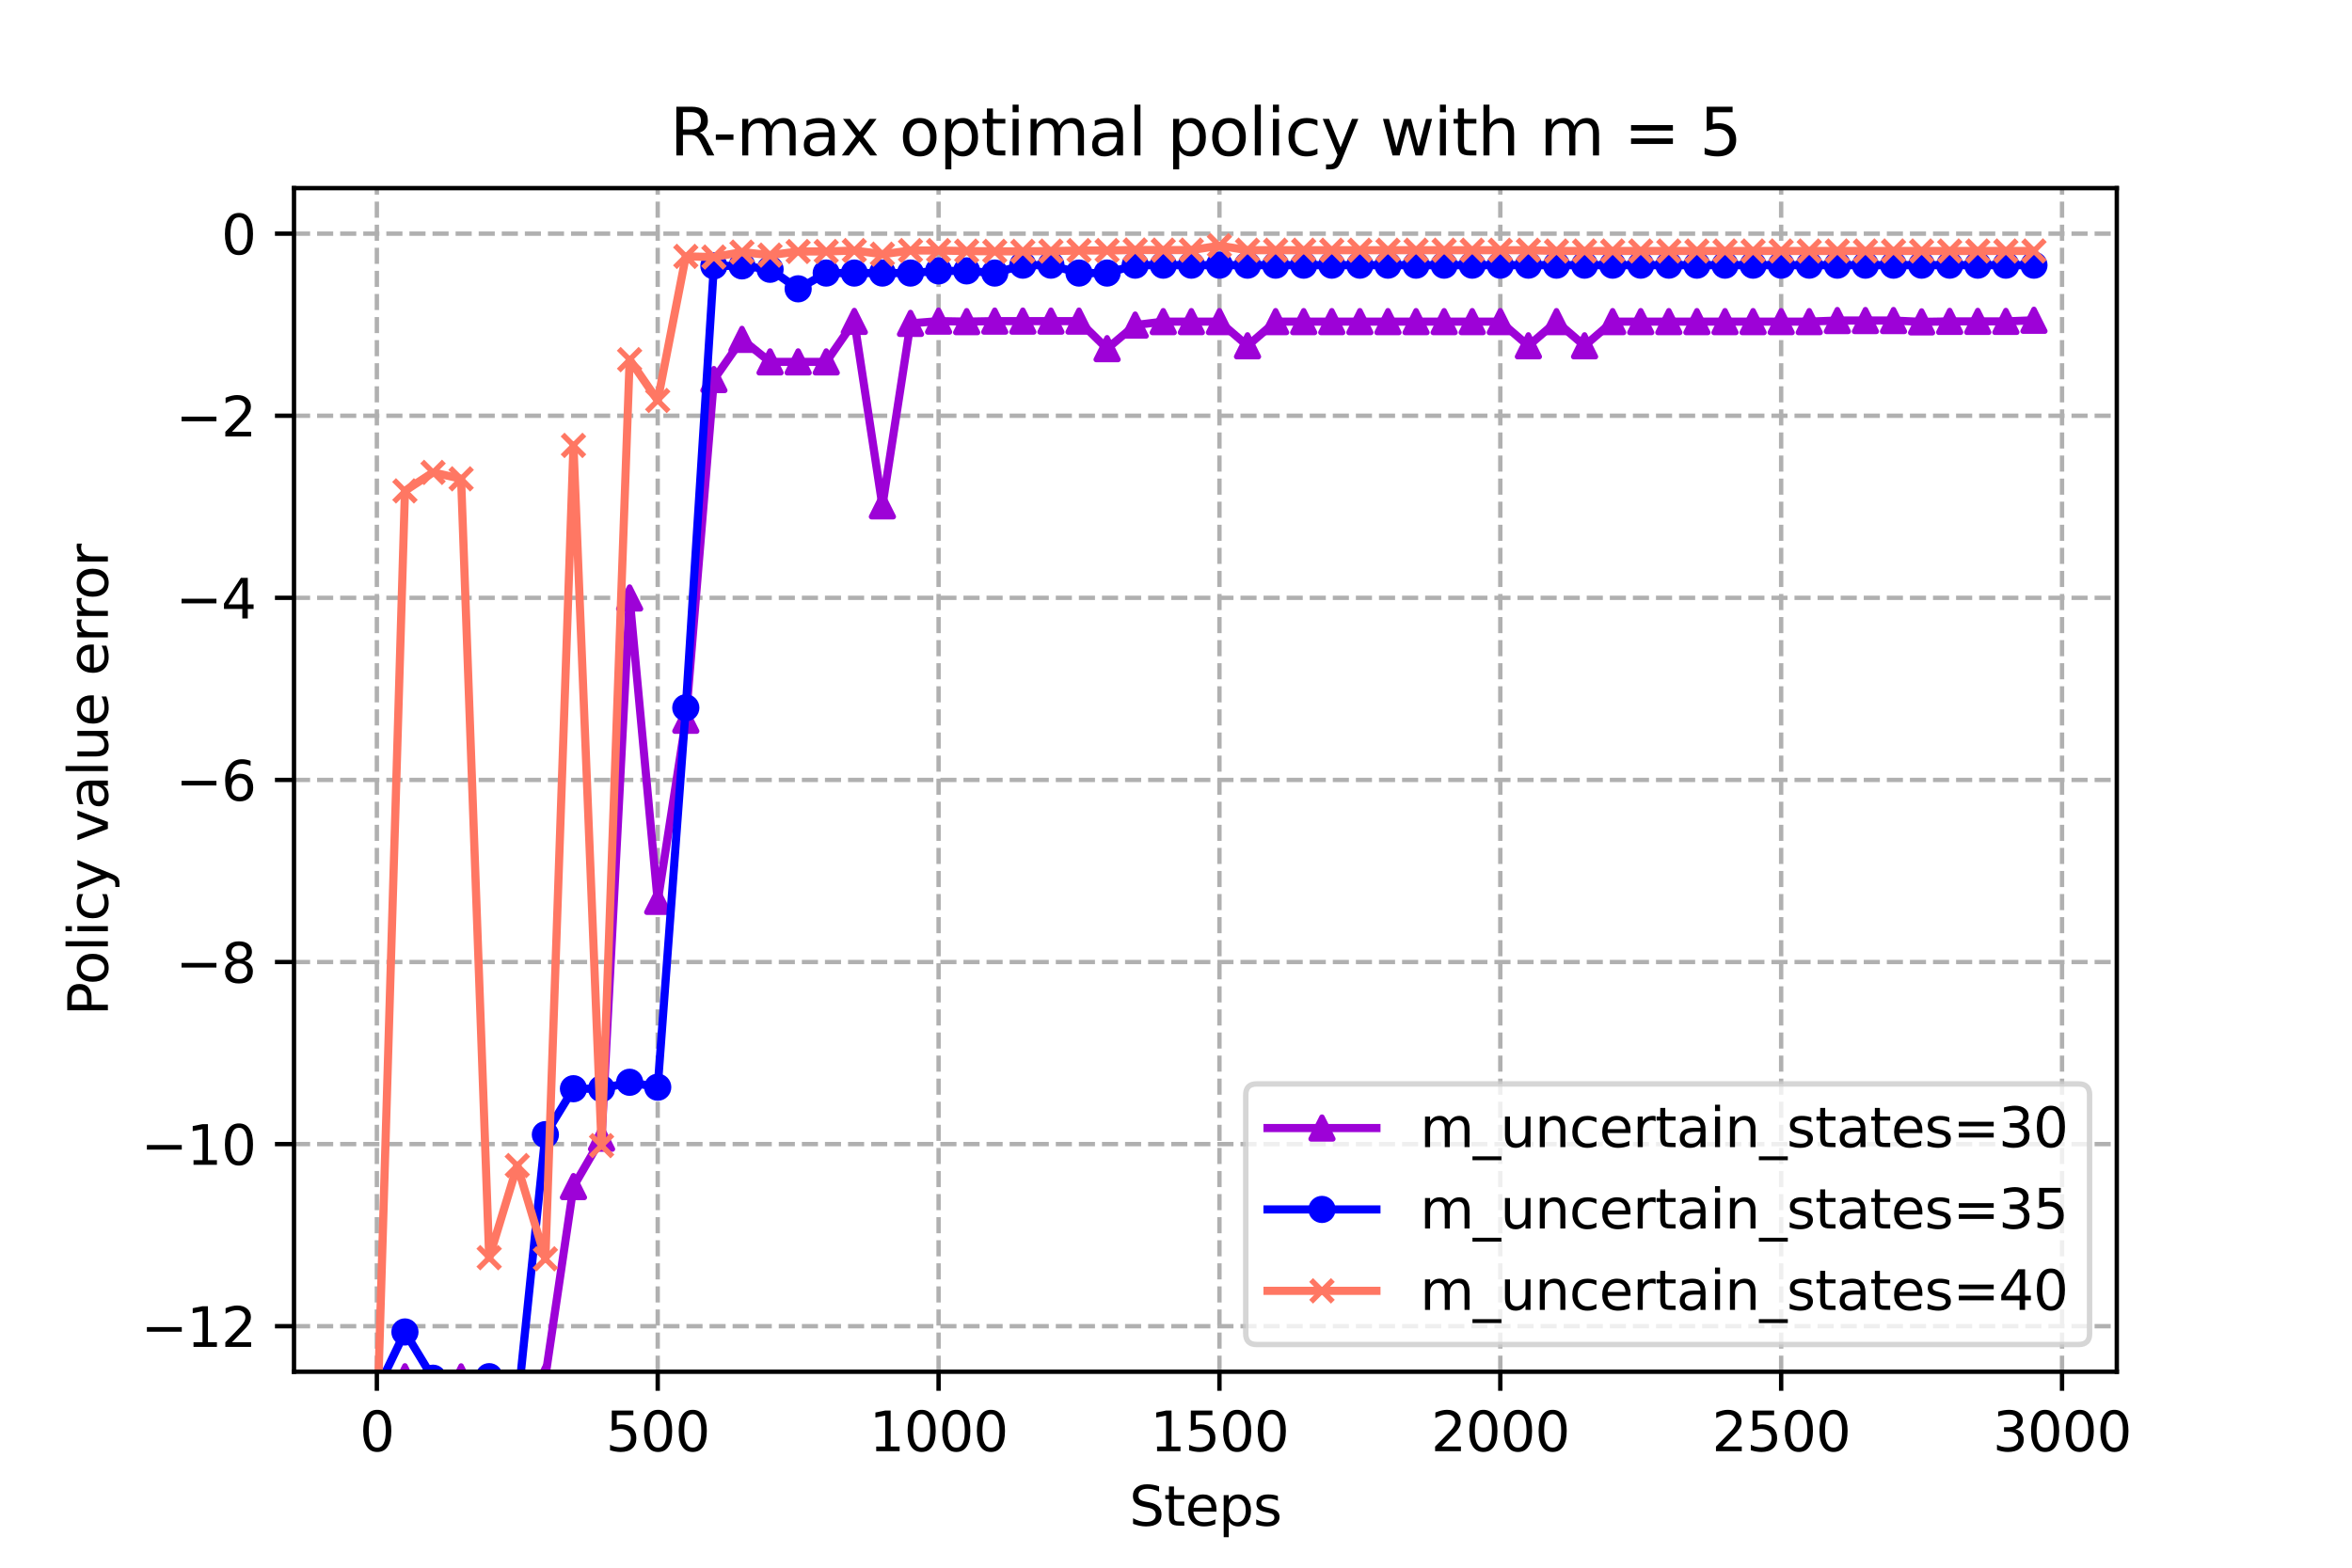 <?xml version="1.0" encoding="utf-8" standalone="no"?>
<!DOCTYPE svg PUBLIC "-//W3C//DTD SVG 1.1//EN"
  "http://www.w3.org/Graphics/SVG/1.1/DTD/svg11.dtd">
<svg xmlns:xlink="http://www.w3.org/1999/xlink" width="432pt" height="288pt" viewBox="0 0 432 288" xmlns="http://www.w3.org/2000/svg" version="1.1">
 <defs>
  <style type="text/css">*{stroke-linejoin: round; stroke-linecap: butt}</style>
 </defs>
 <g id="figure_1">
  <g id="patch_1">
   <path d="M 0 288 
L 432 288 
L 432 0 
L 0 0 
z
" style="fill: #ffffff"/>
  </g>
  <g id="axes_1">
   <g id="patch_2">
    <path d="M 54 252 
L 388.8 252 
L 388.8 34.56 
L 54 34.56 
z
" style="fill: #ffffff"/>
   </g>
   <g id="PolyCollection_1">
    <defs>
     <path id="mf6f1016048" d="M 69.218 -25.361 
L 69.218 -25.361 
L 74.377 -35.077 
L 79.536 -22.063 
L 84.694 -35.06 
L 89.853 -34.672 
L 95.012 -32.7 
L 100.17 -35.07 
L 105.329 -70.015 
L 110.488 -78.901 
L 115.647 -178.149 
L 120.805 -122.416 
L 125.964 -155.68 
L 131.123 -218.274 
L 136.281 -225.654 
L 141.44 -221.518 
L 146.599 -221.518 
L 151.757 -221.518 
L 156.916 -228.956 
L 162.075 -195.074 
L 167.234 -228.593 
L 172.392 -229.01 
L 177.551 -228.916 
L 182.71 -229.01 
L 187.868 -229.01 
L 193.027 -229.01 
L 198.186 -229.01 
L 203.345 -223.949 
L 208.503 -228.28 
L 213.662 -228.916 
L 218.821 -228.916 
L 223.979 -228.916 
L 229.138 -224.475 
L 234.297 -228.916 
L 239.455 -228.916 
L 244.614 -228.916 
L 249.773 -228.916 
L 254.932 -228.916 
L 260.09 -228.916 
L 265.249 -228.916 
L 270.408 -228.916 
L 275.566 -228.916 
L 280.725 -224.475 
L 285.884 -228.916 
L 291.043 -224.475 
L 296.201 -228.916 
L 301.36 -228.916 
L 306.519 -228.916 
L 311.677 -228.916 
L 316.836 -228.916 
L 321.995 -228.916 
L 327.153 -228.916 
L 332.312 -228.916 
L 337.471 -229.116 
L 342.63 -229.116 
L 347.788 -229.116 
L 352.947 -228.873 
L 358.106 -228.956 
L 363.264 -228.956 
L 368.423 -228.956 
L 373.582 -229.165 
L 373.582 -229.165 
L 373.582 -229.165 
L 368.423 -228.956 
L 363.264 -228.956 
L 358.106 -228.956 
L 352.947 -228.873 
L 347.788 -229.116 
L 342.63 -229.116 
L 337.471 -229.116 
L 332.312 -228.916 
L 327.153 -228.916 
L 321.995 -228.916 
L 316.836 -228.916 
L 311.677 -228.916 
L 306.519 -228.916 
L 301.36 -228.916 
L 296.201 -228.916 
L 291.043 -224.475 
L 285.884 -228.916 
L 280.725 -224.475 
L 275.566 -228.916 
L 270.408 -228.916 
L 265.249 -228.916 
L 260.09 -228.916 
L 254.932 -228.916 
L 249.773 -228.916 
L 244.614 -228.916 
L 239.455 -228.916 
L 234.297 -228.916 
L 229.138 -224.475 
L 223.979 -228.916 
L 218.821 -228.916 
L 213.662 -228.916 
L 208.503 -228.28 
L 203.345 -223.949 
L 198.186 -229.01 
L 193.027 -229.01 
L 187.868 -229.01 
L 182.71 -229.01 
L 177.551 -228.916 
L 172.392 -229.01 
L 167.234 -228.593 
L 162.075 -195.074 
L 156.916 -228.956 
L 151.757 -221.518 
L 146.599 -221.518 
L 141.44 -221.518 
L 136.281 -225.654 
L 131.123 -218.274 
L 125.964 -155.68 
L 120.805 -122.416 
L 115.647 -178.149 
L 110.488 -78.901 
L 105.329 -70.015 
L 100.17 -35.07 
L 95.012 -32.7 
L 89.853 -34.672 
L 84.694 -35.06 
L 79.536 -22.063 
L 74.377 -35.077 
L 69.218 -25.361 
z
" style="stroke: #9d02d7; stroke-opacity: 0.2"/>
    </defs>
    <g clip-path="url(#pedb111404a)">
     <use xlink:href="#mf6f1016048" x="0" y="288" style="fill: #9d02d7; fill-opacity: 0.2; stroke: #9d02d7; stroke-opacity: 0.2"/>
    </g>
   </g>
   <g id="PolyCollection_2">
    <defs>
     <path id="mc1458cdf94" d="M 69.218 -32.558 
L 69.218 -32.558 
L 74.377 -43.306 
L 79.536 -34.807 
L 84.694 -27.664 
L 89.853 -35.091 
L 95.012 -29.466 
L 100.17 -79.557 
L 105.329 -87.991 
L 110.488 -87.991 
L 115.647 -89.174 
L 120.805 -88.27 
L 125.964 -157.973 
L 131.123 -239.157 
L 136.281 -239.157 
L 141.44 -238.531 
L 146.599 -234.941 
L 151.757 -237.837 
L 156.916 -237.837 
L 162.075 -237.837 
L 167.234 -237.837 
L 172.392 -238.235 
L 177.551 -238.235 
L 182.71 -237.837 
L 187.868 -239.288 
L 193.027 -239.288 
L 198.186 -237.837 
L 203.345 -237.837 
L 208.503 -239.288 
L 213.662 -239.288 
L 218.821 -239.288 
L 223.979 -239.288 
L 229.138 -239.288 
L 234.297 -239.288 
L 239.455 -239.288 
L 244.614 -239.288 
L 249.773 -239.288 
L 254.932 -239.288 
L 260.09 -239.288 
L 265.249 -239.288 
L 270.408 -239.288 
L 275.566 -239.288 
L 280.725 -239.288 
L 285.884 -239.288 
L 291.043 -239.288 
L 296.201 -239.288 
L 301.36 -239.288 
L 306.519 -239.288 
L 311.677 -239.288 
L 316.836 -239.288 
L 321.995 -239.288 
L 327.153 -239.288 
L 332.312 -239.288 
L 337.471 -239.288 
L 342.63 -239.288 
L 347.788 -239.288 
L 352.947 -239.288 
L 358.106 -239.288 
L 363.264 -239.288 
L 368.423 -239.288 
L 373.582 -239.288 
L 373.582 -239.288 
L 373.582 -239.288 
L 368.423 -239.288 
L 363.264 -239.288 
L 358.106 -239.288 
L 352.947 -239.288 
L 347.788 -239.288 
L 342.63 -239.288 
L 337.471 -239.288 
L 332.312 -239.288 
L 327.153 -239.288 
L 321.995 -239.288 
L 316.836 -239.288 
L 311.677 -239.288 
L 306.519 -239.288 
L 301.36 -239.288 
L 296.201 -239.288 
L 291.043 -239.288 
L 285.884 -239.288 
L 280.725 -239.288 
L 275.566 -239.288 
L 270.408 -239.288 
L 265.249 -239.288 
L 260.09 -239.288 
L 254.932 -239.288 
L 249.773 -239.288 
L 244.614 -239.288 
L 239.455 -239.288 
L 234.297 -239.288 
L 229.138 -239.288 
L 223.979 -239.288 
L 218.821 -239.288 
L 213.662 -239.288 
L 208.503 -239.288 
L 203.345 -237.837 
L 198.186 -237.837 
L 193.027 -239.288 
L 187.868 -239.288 
L 182.71 -237.837 
L 177.551 -238.235 
L 172.392 -238.235 
L 167.234 -237.837 
L 162.075 -237.837 
L 156.916 -237.837 
L 151.757 -237.837 
L 146.599 -234.941 
L 141.44 -238.531 
L 136.281 -239.157 
L 131.123 -239.157 
L 125.964 -157.973 
L 120.805 -88.27 
L 115.647 -89.174 
L 110.488 -87.991 
L 105.329 -87.991 
L 100.17 -79.557 
L 95.012 -29.466 
L 89.853 -35.091 
L 84.694 -27.664 
L 79.536 -34.807 
L 74.377 -43.306 
L 69.218 -32.558 
z
" style="stroke: #0000ff; stroke-opacity: 0.2"/>
    </defs>
    <g clip-path="url(#pedb111404a)">
     <use xlink:href="#mc1458cdf94" x="0" y="288" style="fill: #0000ff; fill-opacity: 0.2; stroke: #0000ff; stroke-opacity: 0.2"/>
    </g>
   </g>
   <g id="PolyCollection_3">
    <defs>
     <path id="m2ae39f3253" d="M 69.218 -24.733 
L 69.218 -24.733 
L 74.377 -197.82 
L 79.536 -201.214 
L 84.694 -200.033 
L 89.853 -56.95 
L 95.012 -73.878 
L 100.17 -56.742 
L 105.329 -206.172 
L 110.488 -77.542 
L 115.647 -221.929 
L 120.805 -214.433 
L 125.964 -240.898 
L 131.123 -240.778 
L 136.281 -241.687 
L 141.44 -241.132 
L 146.599 -241.799 
L 151.757 -241.802 
L 156.916 -241.973 
L 162.075 -241.306 
L 167.234 -241.973 
L 172.392 -241.976 
L 177.551 -241.875 
L 182.71 -241.831 
L 187.868 -241.831 
L 193.027 -241.875 
L 198.186 -241.973 
L 203.345 -241.976 
L 208.503 -242.078 
L 213.662 -242.056 
L 218.821 -242.057 
L 223.979 -242.867 
L 229.138 -242.035 
L 234.297 -242.035 
L 239.455 -242.035 
L 244.614 -242.035 
L 249.773 -242.035 
L 254.932 -242.035 
L 260.09 -242.035 
L 265.249 -242.035 
L 270.408 -242.035 
L 275.566 -242.035 
L 280.725 -242.035 
L 285.884 -241.897 
L 291.043 -241.897 
L 296.201 -241.897 
L 301.36 -241.897 
L 306.519 -241.897 
L 311.677 -241.897 
L 316.836 -241.897 
L 321.995 -241.897 
L 327.153 -241.897 
L 332.312 -241.897 
L 337.471 -241.897 
L 342.63 -241.897 
L 347.788 -241.897 
L 352.947 -241.897 
L 358.106 -241.897 
L 363.264 -241.897 
L 368.423 -241.897 
L 373.582 -241.897 
L 373.582 -241.897 
L 373.582 -241.897 
L 368.423 -241.897 
L 363.264 -241.897 
L 358.106 -241.897 
L 352.947 -241.897 
L 347.788 -241.897 
L 342.63 -241.897 
L 337.471 -241.897 
L 332.312 -241.897 
L 327.153 -241.897 
L 321.995 -241.897 
L 316.836 -241.897 
L 311.677 -241.897 
L 306.519 -241.897 
L 301.36 -241.897 
L 296.201 -241.897 
L 291.043 -241.897 
L 285.884 -241.897 
L 280.725 -242.035 
L 275.566 -242.035 
L 270.408 -242.035 
L 265.249 -242.035 
L 260.09 -242.035 
L 254.932 -242.035 
L 249.773 -242.035 
L 244.614 -242.035 
L 239.455 -242.035 
L 234.297 -242.035 
L 229.138 -242.035 
L 223.979 -242.867 
L 218.821 -242.057 
L 213.662 -242.056 
L 208.503 -242.078 
L 203.345 -241.976 
L 198.186 -241.973 
L 193.027 -241.875 
L 187.868 -241.831 
L 182.71 -241.831 
L 177.551 -241.875 
L 172.392 -241.976 
L 167.234 -241.973 
L 162.075 -241.306 
L 156.916 -241.973 
L 151.757 -241.802 
L 146.599 -241.799 
L 141.44 -241.132 
L 136.281 -241.687 
L 131.123 -240.778 
L 125.964 -240.898 
L 120.805 -214.433 
L 115.647 -221.929 
L 110.488 -77.542 
L 105.329 -206.172 
L 100.17 -56.742 
L 95.012 -73.878 
L 89.853 -56.95 
L 84.694 -200.033 
L 79.536 -201.214 
L 74.377 -197.82 
L 69.218 -24.733 
z
" style="stroke: #ff7763; stroke-opacity: 0.2"/>
    </defs>
    <g clip-path="url(#pedb111404a)">
     <use xlink:href="#m2ae39f3253" x="0" y="288" style="fill: #ff7763; fill-opacity: 0.2; stroke: #ff7763; stroke-opacity: 0.2"/>
    </g>
   </g>
   <g id="matplotlib.axis_1">
    <g id="xtick_1">
     <g id="line2d_1">
      <path d="M 69.218 252 
L 69.218 34.56 
" clip-path="url(#pedb111404a)" style="fill: none; stroke-dasharray: 2.96,1.28; stroke-dashoffset: 0; stroke: #b0b0b0; stroke-width: 0.8"/>
     </g>
     <g id="line2d_2">
      <defs>
       <path id="md9d9f370c9" d="M 0 0 
L 0 3.5 
" style="stroke: #000000; stroke-width: 0.8"/>
      </defs>
      <g>
       <use xlink:href="#md9d9f370c9" x="69.218" y="252" style="stroke: #000000; stroke-width: 0.8"/>
      </g>
     </g>
     <g id="text_1">
      <!-- 0 -->
      <g transform="translate(66.037 266.598)scale(0.1 -0.1)">
       <defs>
        <path id="DejaVuSans-30" d="M 2034 4250 
Q 1547 4250 1301 3770 
Q 1056 3291 1056 2328 
Q 1056 1369 1301 889 
Q 1547 409 2034 409 
Q 2525 409 2770 889 
Q 3016 1369 3016 2328 
Q 3016 3291 2770 3770 
Q 2525 4250 2034 4250 
z
M 2034 4750 
Q 2819 4750 3233 4129 
Q 3647 3509 3647 2328 
Q 3647 1150 3233 529 
Q 2819 -91 2034 -91 
Q 1250 -91 836 529 
Q 422 1150 422 2328 
Q 422 3509 836 4129 
Q 1250 4750 2034 4750 
z
" transform="scale(0.016)"/>
       </defs>
       <use xlink:href="#DejaVuSans-30"/>
      </g>
     </g>
    </g>
    <g id="xtick_2">
     <g id="line2d_3">
      <path d="M 120.805 252 
L 120.805 34.56 
" clip-path="url(#pedb111404a)" style="fill: none; stroke-dasharray: 2.96,1.28; stroke-dashoffset: 0; stroke: #b0b0b0; stroke-width: 0.8"/>
     </g>
     <g id="line2d_4">
      <g>
       <use xlink:href="#md9d9f370c9" x="120.805" y="252" style="stroke: #000000; stroke-width: 0.8"/>
      </g>
     </g>
     <g id="text_2">
      <!-- 500 -->
      <g transform="translate(111.261 266.598)scale(0.1 -0.1)">
       <defs>
        <path id="DejaVuSans-35" d="M 691 4666 
L 3169 4666 
L 3169 4134 
L 1269 4134 
L 1269 2991 
Q 1406 3038 1543 3061 
Q 1681 3084 1819 3084 
Q 2600 3084 3056 2656 
Q 3513 2228 3513 1497 
Q 3513 744 3044 326 
Q 2575 -91 1722 -91 
Q 1428 -91 1123 -41 
Q 819 9 494 109 
L 494 744 
Q 775 591 1075 516 
Q 1375 441 1709 441 
Q 2250 441 2565 725 
Q 2881 1009 2881 1497 
Q 2881 1984 2565 2268 
Q 2250 2553 1709 2553 
Q 1456 2553 1204 2497 
Q 953 2441 691 2322 
L 691 4666 
z
" transform="scale(0.016)"/>
       </defs>
       <use xlink:href="#DejaVuSans-35"/>
       <use xlink:href="#DejaVuSans-30" x="63.623"/>
       <use xlink:href="#DejaVuSans-30" x="127.246"/>
      </g>
     </g>
    </g>
    <g id="xtick_3">
     <g id="line2d_5">
      <path d="M 172.392 252 
L 172.392 34.56 
" clip-path="url(#pedb111404a)" style="fill: none; stroke-dasharray: 2.96,1.28; stroke-dashoffset: 0; stroke: #b0b0b0; stroke-width: 0.8"/>
     </g>
     <g id="line2d_6">
      <g>
       <use xlink:href="#md9d9f370c9" x="172.392" y="252" style="stroke: #000000; stroke-width: 0.8"/>
      </g>
     </g>
     <g id="text_3">
      <!-- 1000 -->
      <g transform="translate(159.667 266.598)scale(0.1 -0.1)">
       <defs>
        <path id="DejaVuSans-31" d="M 794 531 
L 1825 531 
L 1825 4091 
L 703 3866 
L 703 4441 
L 1819 4666 
L 2450 4666 
L 2450 531 
L 3481 531 
L 3481 0 
L 794 0 
L 794 531 
z
" transform="scale(0.016)"/>
       </defs>
       <use xlink:href="#DejaVuSans-31"/>
       <use xlink:href="#DejaVuSans-30" x="63.623"/>
       <use xlink:href="#DejaVuSans-30" x="127.246"/>
       <use xlink:href="#DejaVuSans-30" x="190.869"/>
      </g>
     </g>
    </g>
    <g id="xtick_4">
     <g id="line2d_7">
      <path d="M 223.979 252 
L 223.979 34.56 
" clip-path="url(#pedb111404a)" style="fill: none; stroke-dasharray: 2.96,1.28; stroke-dashoffset: 0; stroke: #b0b0b0; stroke-width: 0.8"/>
     </g>
     <g id="line2d_8">
      <g>
       <use xlink:href="#md9d9f370c9" x="223.979" y="252" style="stroke: #000000; stroke-width: 0.8"/>
      </g>
     </g>
     <g id="text_4">
      <!-- 1500 -->
      <g transform="translate(211.254 266.598)scale(0.1 -0.1)">
       <use xlink:href="#DejaVuSans-31"/>
       <use xlink:href="#DejaVuSans-35" x="63.623"/>
       <use xlink:href="#DejaVuSans-30" x="127.246"/>
       <use xlink:href="#DejaVuSans-30" x="190.869"/>
      </g>
     </g>
    </g>
    <g id="xtick_5">
     <g id="line2d_9">
      <path d="M 275.566 252 
L 275.566 34.56 
" clip-path="url(#pedb111404a)" style="fill: none; stroke-dasharray: 2.96,1.28; stroke-dashoffset: 0; stroke: #b0b0b0; stroke-width: 0.8"/>
     </g>
     <g id="line2d_10">
      <g>
       <use xlink:href="#md9d9f370c9" x="275.566" y="252" style="stroke: #000000; stroke-width: 0.8"/>
      </g>
     </g>
     <g id="text_5">
      <!-- 2000 -->
      <g transform="translate(262.841 266.598)scale(0.1 -0.1)">
       <defs>
        <path id="DejaVuSans-32" d="M 1228 531 
L 3431 531 
L 3431 0 
L 469 0 
L 469 531 
Q 828 903 1448 1529 
Q 2069 2156 2228 2338 
Q 2531 2678 2651 2914 
Q 2772 3150 2772 3378 
Q 2772 3750 2511 3984 
Q 2250 4219 1831 4219 
Q 1534 4219 1204 4116 
Q 875 4013 500 3803 
L 500 4441 
Q 881 4594 1212 4672 
Q 1544 4750 1819 4750 
Q 2544 4750 2975 4387 
Q 3406 4025 3406 3419 
Q 3406 3131 3298 2873 
Q 3191 2616 2906 2266 
Q 2828 2175 2409 1742 
Q 1991 1309 1228 531 
z
" transform="scale(0.016)"/>
       </defs>
       <use xlink:href="#DejaVuSans-32"/>
       <use xlink:href="#DejaVuSans-30" x="63.623"/>
       <use xlink:href="#DejaVuSans-30" x="127.246"/>
       <use xlink:href="#DejaVuSans-30" x="190.869"/>
      </g>
     </g>
    </g>
    <g id="xtick_6">
     <g id="line2d_11">
      <path d="M 327.153 252 
L 327.153 34.56 
" clip-path="url(#pedb111404a)" style="fill: none; stroke-dasharray: 2.96,1.28; stroke-dashoffset: 0; stroke: #b0b0b0; stroke-width: 0.8"/>
     </g>
     <g id="line2d_12">
      <g>
       <use xlink:href="#md9d9f370c9" x="327.153" y="252" style="stroke: #000000; stroke-width: 0.8"/>
      </g>
     </g>
     <g id="text_6">
      <!-- 2500 -->
      <g transform="translate(314.428 266.598)scale(0.1 -0.1)">
       <use xlink:href="#DejaVuSans-32"/>
       <use xlink:href="#DejaVuSans-35" x="63.623"/>
       <use xlink:href="#DejaVuSans-30" x="127.246"/>
       <use xlink:href="#DejaVuSans-30" x="190.869"/>
      </g>
     </g>
    </g>
    <g id="xtick_7">
     <g id="line2d_13">
      <path d="M 378.741 252 
L 378.741 34.56 
" clip-path="url(#pedb111404a)" style="fill: none; stroke-dasharray: 2.96,1.28; stroke-dashoffset: 0; stroke: #b0b0b0; stroke-width: 0.8"/>
     </g>
     <g id="line2d_14">
      <g>
       <use xlink:href="#md9d9f370c9" x="378.741" y="252" style="stroke: #000000; stroke-width: 0.8"/>
      </g>
     </g>
     <g id="text_7">
      <!-- 3000 -->
      <g transform="translate(366.016 266.598)scale(0.1 -0.1)">
       <defs>
        <path id="DejaVuSans-33" d="M 2597 2516 
Q 3050 2419 3304 2112 
Q 3559 1806 3559 1356 
Q 3559 666 3084 287 
Q 2609 -91 1734 -91 
Q 1441 -91 1130 -33 
Q 819 25 488 141 
L 488 750 
Q 750 597 1062 519 
Q 1375 441 1716 441 
Q 2309 441 2620 675 
Q 2931 909 2931 1356 
Q 2931 1769 2642 2001 
Q 2353 2234 1838 2234 
L 1294 2234 
L 1294 2753 
L 1863 2753 
Q 2328 2753 2575 2939 
Q 2822 3125 2822 3475 
Q 2822 3834 2567 4026 
Q 2313 4219 1838 4219 
Q 1578 4219 1281 4162 
Q 984 4106 628 3988 
L 628 4550 
Q 988 4650 1302 4700 
Q 1616 4750 1894 4750 
Q 2613 4750 3031 4423 
Q 3450 4097 3450 3541 
Q 3450 3153 3228 2886 
Q 3006 2619 2597 2516 
z
" transform="scale(0.016)"/>
       </defs>
       <use xlink:href="#DejaVuSans-33"/>
       <use xlink:href="#DejaVuSans-30" x="63.623"/>
       <use xlink:href="#DejaVuSans-30" x="127.246"/>
       <use xlink:href="#DejaVuSans-30" x="190.869"/>
      </g>
     </g>
    </g>
    <g id="text_8">
     <!-- Steps -->
     <g transform="translate(207.41 280.277)scale(0.1 -0.1)">
      <defs>
       <path id="DejaVuSans-53" d="M 3425 4513 
L 3425 3897 
Q 3066 4069 2747 4153 
Q 2428 4238 2131 4238 
Q 1616 4238 1336 4038 
Q 1056 3838 1056 3469 
Q 1056 3159 1242 3001 
Q 1428 2844 1947 2747 
L 2328 2669 
Q 3034 2534 3370 2195 
Q 3706 1856 3706 1288 
Q 3706 609 3251 259 
Q 2797 -91 1919 -91 
Q 1588 -91 1214 -16 
Q 841 59 441 206 
L 441 856 
Q 825 641 1194 531 
Q 1563 422 1919 422 
Q 2459 422 2753 634 
Q 3047 847 3047 1241 
Q 3047 1584 2836 1778 
Q 2625 1972 2144 2069 
L 1759 2144 
Q 1053 2284 737 2584 
Q 422 2884 422 3419 
Q 422 4038 858 4394 
Q 1294 4750 2059 4750 
Q 2388 4750 2728 4690 
Q 3069 4631 3425 4513 
z
" transform="scale(0.016)"/>
       <path id="DejaVuSans-74" d="M 1172 4494 
L 1172 3500 
L 2356 3500 
L 2356 3053 
L 1172 3053 
L 1172 1153 
Q 1172 725 1289 603 
Q 1406 481 1766 481 
L 2356 481 
L 2356 0 
L 1766 0 
Q 1100 0 847 248 
Q 594 497 594 1153 
L 594 3053 
L 172 3053 
L 172 3500 
L 594 3500 
L 594 4494 
L 1172 4494 
z
" transform="scale(0.016)"/>
       <path id="DejaVuSans-65" d="M 3597 1894 
L 3597 1613 
L 953 1613 
Q 991 1019 1311 708 
Q 1631 397 2203 397 
Q 2534 397 2845 478 
Q 3156 559 3463 722 
L 3463 178 
Q 3153 47 2828 -22 
Q 2503 -91 2169 -91 
Q 1331 -91 842 396 
Q 353 884 353 1716 
Q 353 2575 817 3079 
Q 1281 3584 2069 3584 
Q 2775 3584 3186 3129 
Q 3597 2675 3597 1894 
z
M 3022 2063 
Q 3016 2534 2758 2815 
Q 2500 3097 2075 3097 
Q 1594 3097 1305 2825 
Q 1016 2553 972 2059 
L 3022 2063 
z
" transform="scale(0.016)"/>
       <path id="DejaVuSans-70" d="M 1159 525 
L 1159 -1331 
L 581 -1331 
L 581 3500 
L 1159 3500 
L 1159 2969 
Q 1341 3281 1617 3432 
Q 1894 3584 2278 3584 
Q 2916 3584 3314 3078 
Q 3713 2572 3713 1747 
Q 3713 922 3314 415 
Q 2916 -91 2278 -91 
Q 1894 -91 1617 61 
Q 1341 213 1159 525 
z
M 3116 1747 
Q 3116 2381 2855 2742 
Q 2594 3103 2138 3103 
Q 1681 3103 1420 2742 
Q 1159 2381 1159 1747 
Q 1159 1113 1420 752 
Q 1681 391 2138 391 
Q 2594 391 2855 752 
Q 3116 1113 3116 1747 
z
" transform="scale(0.016)"/>
       <path id="DejaVuSans-73" d="M 2834 3397 
L 2834 2853 
Q 2591 2978 2328 3040 
Q 2066 3103 1784 3103 
Q 1356 3103 1142 2972 
Q 928 2841 928 2578 
Q 928 2378 1081 2264 
Q 1234 2150 1697 2047 
L 1894 2003 
Q 2506 1872 2764 1633 
Q 3022 1394 3022 966 
Q 3022 478 2636 193 
Q 2250 -91 1575 -91 
Q 1294 -91 989 -36 
Q 684 19 347 128 
L 347 722 
Q 666 556 975 473 
Q 1284 391 1588 391 
Q 1994 391 2212 530 
Q 2431 669 2431 922 
Q 2431 1156 2273 1281 
Q 2116 1406 1581 1522 
L 1381 1569 
Q 847 1681 609 1914 
Q 372 2147 372 2553 
Q 372 3047 722 3315 
Q 1072 3584 1716 3584 
Q 2034 3584 2315 3537 
Q 2597 3491 2834 3397 
z
" transform="scale(0.016)"/>
      </defs>
      <use xlink:href="#DejaVuSans-53"/>
      <use xlink:href="#DejaVuSans-74" x="63.477"/>
      <use xlink:href="#DejaVuSans-65" x="102.686"/>
      <use xlink:href="#DejaVuSans-70" x="164.209"/>
      <use xlink:href="#DejaVuSans-73" x="227.686"/>
     </g>
    </g>
   </g>
   <g id="matplotlib.axis_2">
    <g id="ytick_1">
     <g id="line2d_15">
      <path d="M 54 243.637 
L 388.8 243.637 
" clip-path="url(#pedb111404a)" style="fill: none; stroke-dasharray: 2.96,1.28; stroke-dashoffset: 0; stroke: #b0b0b0; stroke-width: 0.8"/>
     </g>
     <g id="line2d_16">
      <defs>
       <path id="m6516c8765e" d="M 0 0 
L -3.5 0 
" style="stroke: #000000; stroke-width: 0.8"/>
      </defs>
      <g>
       <use xlink:href="#m6516c8765e" x="54" y="243.637" style="stroke: #000000; stroke-width: 0.8"/>
      </g>
     </g>
     <g id="text_9">
      <!-- −12 -->
      <g transform="translate(25.895 247.436)scale(0.1 -0.1)">
       <defs>
        <path id="DejaVuSans-2212" d="M 678 2272 
L 4684 2272 
L 4684 1741 
L 678 1741 
L 678 2272 
z
" transform="scale(0.016)"/>
       </defs>
       <use xlink:href="#DejaVuSans-2212"/>
       <use xlink:href="#DejaVuSans-31" x="83.789"/>
       <use xlink:href="#DejaVuSans-32" x="147.412"/>
      </g>
     </g>
    </g>
    <g id="ytick_2">
     <g id="line2d_17">
      <path d="M 54 210.185 
L 388.8 210.185 
" clip-path="url(#pedb111404a)" style="fill: none; stroke-dasharray: 2.96,1.28; stroke-dashoffset: 0; stroke: #b0b0b0; stroke-width: 0.8"/>
     </g>
     <g id="line2d_18">
      <g>
       <use xlink:href="#m6516c8765e" x="54" y="210.185" style="stroke: #000000; stroke-width: 0.8"/>
      </g>
     </g>
     <g id="text_10">
      <!-- −10 -->
      <g transform="translate(25.895 213.984)scale(0.1 -0.1)">
       <use xlink:href="#DejaVuSans-2212"/>
       <use xlink:href="#DejaVuSans-31" x="83.789"/>
       <use xlink:href="#DejaVuSans-30" x="147.412"/>
      </g>
     </g>
    </g>
    <g id="ytick_3">
     <g id="line2d_19">
      <path d="M 54 176.732 
L 388.8 176.732 
" clip-path="url(#pedb111404a)" style="fill: none; stroke-dasharray: 2.96,1.28; stroke-dashoffset: 0; stroke: #b0b0b0; stroke-width: 0.8"/>
     </g>
     <g id="line2d_20">
      <g>
       <use xlink:href="#m6516c8765e" x="54" y="176.732" style="stroke: #000000; stroke-width: 0.8"/>
      </g>
     </g>
     <g id="text_11">
      <!-- −8 -->
      <g transform="translate(32.258 180.532)scale(0.1 -0.1)">
       <defs>
        <path id="DejaVuSans-38" d="M 2034 2216 
Q 1584 2216 1326 1975 
Q 1069 1734 1069 1313 
Q 1069 891 1326 650 
Q 1584 409 2034 409 
Q 2484 409 2743 651 
Q 3003 894 3003 1313 
Q 3003 1734 2745 1975 
Q 2488 2216 2034 2216 
z
M 1403 2484 
Q 997 2584 770 2862 
Q 544 3141 544 3541 
Q 544 4100 942 4425 
Q 1341 4750 2034 4750 
Q 2731 4750 3128 4425 
Q 3525 4100 3525 3541 
Q 3525 3141 3298 2862 
Q 3072 2584 2669 2484 
Q 3125 2378 3379 2068 
Q 3634 1759 3634 1313 
Q 3634 634 3220 271 
Q 2806 -91 2034 -91 
Q 1263 -91 848 271 
Q 434 634 434 1313 
Q 434 1759 690 2068 
Q 947 2378 1403 2484 
z
M 1172 3481 
Q 1172 3119 1398 2916 
Q 1625 2713 2034 2713 
Q 2441 2713 2670 2916 
Q 2900 3119 2900 3481 
Q 2900 3844 2670 4047 
Q 2441 4250 2034 4250 
Q 1625 4250 1398 4047 
Q 1172 3844 1172 3481 
z
" transform="scale(0.016)"/>
       </defs>
       <use xlink:href="#DejaVuSans-2212"/>
       <use xlink:href="#DejaVuSans-38" x="83.789"/>
      </g>
     </g>
    </g>
    <g id="ytick_4">
     <g id="line2d_21">
      <path d="M 54 143.28 
L 388.8 143.28 
" clip-path="url(#pedb111404a)" style="fill: none; stroke-dasharray: 2.96,1.28; stroke-dashoffset: 0; stroke: #b0b0b0; stroke-width: 0.8"/>
     </g>
     <g id="line2d_22">
      <g>
       <use xlink:href="#m6516c8765e" x="54" y="143.28" style="stroke: #000000; stroke-width: 0.8"/>
      </g>
     </g>
     <g id="text_12">
      <!-- −6 -->
      <g transform="translate(32.258 147.079)scale(0.1 -0.1)">
       <defs>
        <path id="DejaVuSans-36" d="M 2113 2584 
Q 1688 2584 1439 2293 
Q 1191 2003 1191 1497 
Q 1191 994 1439 701 
Q 1688 409 2113 409 
Q 2538 409 2786 701 
Q 3034 994 3034 1497 
Q 3034 2003 2786 2293 
Q 2538 2584 2113 2584 
z
M 3366 4563 
L 3366 3988 
Q 3128 4100 2886 4159 
Q 2644 4219 2406 4219 
Q 1781 4219 1451 3797 
Q 1122 3375 1075 2522 
Q 1259 2794 1537 2939 
Q 1816 3084 2150 3084 
Q 2853 3084 3261 2657 
Q 3669 2231 3669 1497 
Q 3669 778 3244 343 
Q 2819 -91 2113 -91 
Q 1303 -91 875 529 
Q 447 1150 447 2328 
Q 447 3434 972 4092 
Q 1497 4750 2381 4750 
Q 2619 4750 2861 4703 
Q 3103 4656 3366 4563 
z
" transform="scale(0.016)"/>
       </defs>
       <use xlink:href="#DejaVuSans-2212"/>
       <use xlink:href="#DejaVuSans-36" x="83.789"/>
      </g>
     </g>
    </g>
    <g id="ytick_5">
     <g id="line2d_23">
      <path d="M 54 109.828 
L 388.8 109.828 
" clip-path="url(#pedb111404a)" style="fill: none; stroke-dasharray: 2.96,1.28; stroke-dashoffset: 0; stroke: #b0b0b0; stroke-width: 0.8"/>
     </g>
     <g id="line2d_24">
      <g>
       <use xlink:href="#m6516c8765e" x="54" y="109.828" style="stroke: #000000; stroke-width: 0.8"/>
      </g>
     </g>
     <g id="text_13">
      <!-- −4 -->
      <g transform="translate(32.258 113.627)scale(0.1 -0.1)">
       <defs>
        <path id="DejaVuSans-34" d="M 2419 4116 
L 825 1625 
L 2419 1625 
L 2419 4116 
z
M 2253 4666 
L 3047 4666 
L 3047 1625 
L 3713 1625 
L 3713 1100 
L 3047 1100 
L 3047 0 
L 2419 0 
L 2419 1100 
L 313 1100 
L 313 1709 
L 2253 4666 
z
" transform="scale(0.016)"/>
       </defs>
       <use xlink:href="#DejaVuSans-2212"/>
       <use xlink:href="#DejaVuSans-34" x="83.789"/>
      </g>
     </g>
    </g>
    <g id="ytick_6">
     <g id="line2d_25">
      <path d="M 54 76.375 
L 388.8 76.375 
" clip-path="url(#pedb111404a)" style="fill: none; stroke-dasharray: 2.96,1.28; stroke-dashoffset: 0; stroke: #b0b0b0; stroke-width: 0.8"/>
     </g>
     <g id="line2d_26">
      <g>
       <use xlink:href="#m6516c8765e" x="54" y="76.375" style="stroke: #000000; stroke-width: 0.8"/>
      </g>
     </g>
     <g id="text_14">
      <!-- −2 -->
      <g transform="translate(32.258 80.175)scale(0.1 -0.1)">
       <use xlink:href="#DejaVuSans-2212"/>
       <use xlink:href="#DejaVuSans-32" x="83.789"/>
      </g>
     </g>
    </g>
    <g id="ytick_7">
     <g id="line2d_27">
      <path d="M 54 42.923 
L 388.8 42.923 
" clip-path="url(#pedb111404a)" style="fill: none; stroke-dasharray: 2.96,1.28; stroke-dashoffset: 0; stroke: #b0b0b0; stroke-width: 0.8"/>
     </g>
     <g id="line2d_28">
      <g>
       <use xlink:href="#m6516c8765e" x="54" y="42.923" style="stroke: #000000; stroke-width: 0.8"/>
      </g>
     </g>
     <g id="text_15">
      <!-- 0 -->
      <g transform="translate(40.638 46.722)scale(0.1 -0.1)">
       <use xlink:href="#DejaVuSans-30"/>
      </g>
     </g>
    </g>
    <g id="text_16">
     <!-- Policy value error -->
     <g transform="translate(19.816 186.598)rotate(-90)scale(0.1 -0.1)">
      <defs>
       <path id="DejaVuSans-50" d="M 1259 4147 
L 1259 2394 
L 2053 2394 
Q 2494 2394 2734 2622 
Q 2975 2850 2975 3272 
Q 2975 3691 2734 3919 
Q 2494 4147 2053 4147 
L 1259 4147 
z
M 628 4666 
L 2053 4666 
Q 2838 4666 3239 4311 
Q 3641 3956 3641 3272 
Q 3641 2581 3239 2228 
Q 2838 1875 2053 1875 
L 1259 1875 
L 1259 0 
L 628 0 
L 628 4666 
z
" transform="scale(0.016)"/>
       <path id="DejaVuSans-6f" d="M 1959 3097 
Q 1497 3097 1228 2736 
Q 959 2375 959 1747 
Q 959 1119 1226 758 
Q 1494 397 1959 397 
Q 2419 397 2687 759 
Q 2956 1122 2956 1747 
Q 2956 2369 2687 2733 
Q 2419 3097 1959 3097 
z
M 1959 3584 
Q 2709 3584 3137 3096 
Q 3566 2609 3566 1747 
Q 3566 888 3137 398 
Q 2709 -91 1959 -91 
Q 1206 -91 779 398 
Q 353 888 353 1747 
Q 353 2609 779 3096 
Q 1206 3584 1959 3584 
z
" transform="scale(0.016)"/>
       <path id="DejaVuSans-6c" d="M 603 4863 
L 1178 4863 
L 1178 0 
L 603 0 
L 603 4863 
z
" transform="scale(0.016)"/>
       <path id="DejaVuSans-69" d="M 603 3500 
L 1178 3500 
L 1178 0 
L 603 0 
L 603 3500 
z
M 603 4863 
L 1178 4863 
L 1178 4134 
L 603 4134 
L 603 4863 
z
" transform="scale(0.016)"/>
       <path id="DejaVuSans-63" d="M 3122 3366 
L 3122 2828 
Q 2878 2963 2633 3030 
Q 2388 3097 2138 3097 
Q 1578 3097 1268 2742 
Q 959 2388 959 1747 
Q 959 1106 1268 751 
Q 1578 397 2138 397 
Q 2388 397 2633 464 
Q 2878 531 3122 666 
L 3122 134 
Q 2881 22 2623 -34 
Q 2366 -91 2075 -91 
Q 1284 -91 818 406 
Q 353 903 353 1747 
Q 353 2603 823 3093 
Q 1294 3584 2113 3584 
Q 2378 3584 2631 3529 
Q 2884 3475 3122 3366 
z
" transform="scale(0.016)"/>
       <path id="DejaVuSans-79" d="M 2059 -325 
Q 1816 -950 1584 -1140 
Q 1353 -1331 966 -1331 
L 506 -1331 
L 506 -850 
L 844 -850 
Q 1081 -850 1212 -737 
Q 1344 -625 1503 -206 
L 1606 56 
L 191 3500 
L 800 3500 
L 1894 763 
L 2988 3500 
L 3597 3500 
L 2059 -325 
z
" transform="scale(0.016)"/>
       <path id="DejaVuSans-20" transform="scale(0.016)"/>
       <path id="DejaVuSans-76" d="M 191 3500 
L 800 3500 
L 1894 563 
L 2988 3500 
L 3597 3500 
L 2284 0 
L 1503 0 
L 191 3500 
z
" transform="scale(0.016)"/>
       <path id="DejaVuSans-61" d="M 2194 1759 
Q 1497 1759 1228 1600 
Q 959 1441 959 1056 
Q 959 750 1161 570 
Q 1363 391 1709 391 
Q 2188 391 2477 730 
Q 2766 1069 2766 1631 
L 2766 1759 
L 2194 1759 
z
M 3341 1997 
L 3341 0 
L 2766 0 
L 2766 531 
Q 2569 213 2275 61 
Q 1981 -91 1556 -91 
Q 1019 -91 701 211 
Q 384 513 384 1019 
Q 384 1609 779 1909 
Q 1175 2209 1959 2209 
L 2766 2209 
L 2766 2266 
Q 2766 2663 2505 2880 
Q 2244 3097 1772 3097 
Q 1472 3097 1187 3025 
Q 903 2953 641 2809 
L 641 3341 
Q 956 3463 1253 3523 
Q 1550 3584 1831 3584 
Q 2591 3584 2966 3190 
Q 3341 2797 3341 1997 
z
" transform="scale(0.016)"/>
       <path id="DejaVuSans-75" d="M 544 1381 
L 544 3500 
L 1119 3500 
L 1119 1403 
Q 1119 906 1312 657 
Q 1506 409 1894 409 
Q 2359 409 2629 706 
Q 2900 1003 2900 1516 
L 2900 3500 
L 3475 3500 
L 3475 0 
L 2900 0 
L 2900 538 
Q 2691 219 2414 64 
Q 2138 -91 1772 -91 
Q 1169 -91 856 284 
Q 544 659 544 1381 
z
M 1991 3584 
L 1991 3584 
z
" transform="scale(0.016)"/>
       <path id="DejaVuSans-72" d="M 2631 2963 
Q 2534 3019 2420 3045 
Q 2306 3072 2169 3072 
Q 1681 3072 1420 2755 
Q 1159 2438 1159 1844 
L 1159 0 
L 581 0 
L 581 3500 
L 1159 3500 
L 1159 2956 
Q 1341 3275 1631 3429 
Q 1922 3584 2338 3584 
Q 2397 3584 2469 3576 
Q 2541 3569 2628 3553 
L 2631 2963 
z
" transform="scale(0.016)"/>
      </defs>
      <use xlink:href="#DejaVuSans-50"/>
      <use xlink:href="#DejaVuSans-6f" x="56.678"/>
      <use xlink:href="#DejaVuSans-6c" x="117.859"/>
      <use xlink:href="#DejaVuSans-69" x="145.643"/>
      <use xlink:href="#DejaVuSans-63" x="173.426"/>
      <use xlink:href="#DejaVuSans-79" x="228.406"/>
      <use xlink:href="#DejaVuSans-20" x="287.586"/>
      <use xlink:href="#DejaVuSans-76" x="319.373"/>
      <use xlink:href="#DejaVuSans-61" x="378.553"/>
      <use xlink:href="#DejaVuSans-6c" x="439.832"/>
      <use xlink:href="#DejaVuSans-75" x="467.615"/>
      <use xlink:href="#DejaVuSans-65" x="530.994"/>
      <use xlink:href="#DejaVuSans-20" x="592.518"/>
      <use xlink:href="#DejaVuSans-65" x="624.305"/>
      <use xlink:href="#DejaVuSans-72" x="685.828"/>
      <use xlink:href="#DejaVuSans-72" x="725.191"/>
      <use xlink:href="#DejaVuSans-6f" x="764.055"/>
      <use xlink:href="#DejaVuSans-72" x="825.236"/>
     </g>
    </g>
   </g>
   <g id="line2d_29">
    <path d="M 69.218 262.639 
L 74.377 252.923 
L 79.536 265.937 
L 84.694 252.94 
L 89.853 253.328 
L 95.012 255.3 
L 100.17 252.93 
L 105.329 217.985 
L 110.488 209.099 
L 115.647 109.851 
L 120.805 165.584 
L 125.964 132.32 
L 131.123 69.726 
L 136.281 62.346 
L 141.44 66.482 
L 146.599 66.482 
L 151.757 66.482 
L 156.916 59.044 
L 162.075 92.926 
L 167.234 59.407 
L 172.392 58.99 
L 177.551 59.084 
L 182.71 58.99 
L 187.868 58.99 
L 193.027 58.99 
L 198.186 58.99 
L 203.345 64.051 
L 208.503 59.72 
L 213.662 59.084 
L 218.821 59.084 
L 223.979 59.084 
L 229.138 63.525 
L 234.297 59.084 
L 239.455 59.084 
L 244.614 59.084 
L 249.773 59.084 
L 254.932 59.084 
L 260.09 59.084 
L 265.249 59.084 
L 270.408 59.084 
L 275.566 59.084 
L 280.725 63.525 
L 285.884 59.084 
L 291.043 63.525 
L 296.201 59.084 
L 301.36 59.084 
L 306.519 59.084 
L 311.677 59.084 
L 316.836 59.084 
L 321.995 59.084 
L 327.153 59.084 
L 332.312 59.084 
L 337.471 58.884 
L 342.63 58.884 
L 347.788 58.884 
L 352.947 59.127 
L 358.106 59.044 
L 363.264 59.044 
L 368.423 59.044 
L 373.582 58.835 
" clip-path="url(#pedb111404a)" style="fill: none; stroke: #9d02d7; stroke-width: 1.5; stroke-linecap: square"/>
    <defs>
     <path id="mb769b91a67" d="M 0 -2 
L -2 2 
L 2 2 
z
" style="stroke: #9d02d7; stroke-linejoin: miter"/>
    </defs>
    <g clip-path="url(#pedb111404a)">
     <use xlink:href="#mb769b91a67" x="69.218" y="262.639" style="fill: #9d02d7; stroke: #9d02d7; stroke-linejoin: miter"/>
     <use xlink:href="#mb769b91a67" x="74.377" y="252.923" style="fill: #9d02d7; stroke: #9d02d7; stroke-linejoin: miter"/>
     <use xlink:href="#mb769b91a67" x="79.536" y="265.937" style="fill: #9d02d7; stroke: #9d02d7; stroke-linejoin: miter"/>
     <use xlink:href="#mb769b91a67" x="84.694" y="252.94" style="fill: #9d02d7; stroke: #9d02d7; stroke-linejoin: miter"/>
     <use xlink:href="#mb769b91a67" x="89.853" y="253.328" style="fill: #9d02d7; stroke: #9d02d7; stroke-linejoin: miter"/>
     <use xlink:href="#mb769b91a67" x="95.012" y="255.3" style="fill: #9d02d7; stroke: #9d02d7; stroke-linejoin: miter"/>
     <use xlink:href="#mb769b91a67" x="100.17" y="252.93" style="fill: #9d02d7; stroke: #9d02d7; stroke-linejoin: miter"/>
     <use xlink:href="#mb769b91a67" x="105.329" y="217.985" style="fill: #9d02d7; stroke: #9d02d7; stroke-linejoin: miter"/>
     <use xlink:href="#mb769b91a67" x="110.488" y="209.099" style="fill: #9d02d7; stroke: #9d02d7; stroke-linejoin: miter"/>
     <use xlink:href="#mb769b91a67" x="115.647" y="109.851" style="fill: #9d02d7; stroke: #9d02d7; stroke-linejoin: miter"/>
     <use xlink:href="#mb769b91a67" x="120.805" y="165.584" style="fill: #9d02d7; stroke: #9d02d7; stroke-linejoin: miter"/>
     <use xlink:href="#mb769b91a67" x="125.964" y="132.32" style="fill: #9d02d7; stroke: #9d02d7; stroke-linejoin: miter"/>
     <use xlink:href="#mb769b91a67" x="131.123" y="69.726" style="fill: #9d02d7; stroke: #9d02d7; stroke-linejoin: miter"/>
     <use xlink:href="#mb769b91a67" x="136.281" y="62.346" style="fill: #9d02d7; stroke: #9d02d7; stroke-linejoin: miter"/>
     <use xlink:href="#mb769b91a67" x="141.44" y="66.482" style="fill: #9d02d7; stroke: #9d02d7; stroke-linejoin: miter"/>
     <use xlink:href="#mb769b91a67" x="146.599" y="66.482" style="fill: #9d02d7; stroke: #9d02d7; stroke-linejoin: miter"/>
     <use xlink:href="#mb769b91a67" x="151.757" y="66.482" style="fill: #9d02d7; stroke: #9d02d7; stroke-linejoin: miter"/>
     <use xlink:href="#mb769b91a67" x="156.916" y="59.044" style="fill: #9d02d7; stroke: #9d02d7; stroke-linejoin: miter"/>
     <use xlink:href="#mb769b91a67" x="162.075" y="92.926" style="fill: #9d02d7; stroke: #9d02d7; stroke-linejoin: miter"/>
     <use xlink:href="#mb769b91a67" x="167.234" y="59.407" style="fill: #9d02d7; stroke: #9d02d7; stroke-linejoin: miter"/>
     <use xlink:href="#mb769b91a67" x="172.392" y="58.99" style="fill: #9d02d7; stroke: #9d02d7; stroke-linejoin: miter"/>
     <use xlink:href="#mb769b91a67" x="177.551" y="59.084" style="fill: #9d02d7; stroke: #9d02d7; stroke-linejoin: miter"/>
     <use xlink:href="#mb769b91a67" x="182.71" y="58.99" style="fill: #9d02d7; stroke: #9d02d7; stroke-linejoin: miter"/>
     <use xlink:href="#mb769b91a67" x="187.868" y="58.99" style="fill: #9d02d7; stroke: #9d02d7; stroke-linejoin: miter"/>
     <use xlink:href="#mb769b91a67" x="193.027" y="58.99" style="fill: #9d02d7; stroke: #9d02d7; stroke-linejoin: miter"/>
     <use xlink:href="#mb769b91a67" x="198.186" y="58.99" style="fill: #9d02d7; stroke: #9d02d7; stroke-linejoin: miter"/>
     <use xlink:href="#mb769b91a67" x="203.345" y="64.051" style="fill: #9d02d7; stroke: #9d02d7; stroke-linejoin: miter"/>
     <use xlink:href="#mb769b91a67" x="208.503" y="59.72" style="fill: #9d02d7; stroke: #9d02d7; stroke-linejoin: miter"/>
     <use xlink:href="#mb769b91a67" x="213.662" y="59.084" style="fill: #9d02d7; stroke: #9d02d7; stroke-linejoin: miter"/>
     <use xlink:href="#mb769b91a67" x="218.821" y="59.084" style="fill: #9d02d7; stroke: #9d02d7; stroke-linejoin: miter"/>
     <use xlink:href="#mb769b91a67" x="223.979" y="59.084" style="fill: #9d02d7; stroke: #9d02d7; stroke-linejoin: miter"/>
     <use xlink:href="#mb769b91a67" x="229.138" y="63.525" style="fill: #9d02d7; stroke: #9d02d7; stroke-linejoin: miter"/>
     <use xlink:href="#mb769b91a67" x="234.297" y="59.084" style="fill: #9d02d7; stroke: #9d02d7; stroke-linejoin: miter"/>
     <use xlink:href="#mb769b91a67" x="239.455" y="59.084" style="fill: #9d02d7; stroke: #9d02d7; stroke-linejoin: miter"/>
     <use xlink:href="#mb769b91a67" x="244.614" y="59.084" style="fill: #9d02d7; stroke: #9d02d7; stroke-linejoin: miter"/>
     <use xlink:href="#mb769b91a67" x="249.773" y="59.084" style="fill: #9d02d7; stroke: #9d02d7; stroke-linejoin: miter"/>
     <use xlink:href="#mb769b91a67" x="254.932" y="59.084" style="fill: #9d02d7; stroke: #9d02d7; stroke-linejoin: miter"/>
     <use xlink:href="#mb769b91a67" x="260.09" y="59.084" style="fill: #9d02d7; stroke: #9d02d7; stroke-linejoin: miter"/>
     <use xlink:href="#mb769b91a67" x="265.249" y="59.084" style="fill: #9d02d7; stroke: #9d02d7; stroke-linejoin: miter"/>
     <use xlink:href="#mb769b91a67" x="270.408" y="59.084" style="fill: #9d02d7; stroke: #9d02d7; stroke-linejoin: miter"/>
     <use xlink:href="#mb769b91a67" x="275.566" y="59.084" style="fill: #9d02d7; stroke: #9d02d7; stroke-linejoin: miter"/>
     <use xlink:href="#mb769b91a67" x="280.725" y="63.525" style="fill: #9d02d7; stroke: #9d02d7; stroke-linejoin: miter"/>
     <use xlink:href="#mb769b91a67" x="285.884" y="59.084" style="fill: #9d02d7; stroke: #9d02d7; stroke-linejoin: miter"/>
     <use xlink:href="#mb769b91a67" x="291.043" y="63.525" style="fill: #9d02d7; stroke: #9d02d7; stroke-linejoin: miter"/>
     <use xlink:href="#mb769b91a67" x="296.201" y="59.084" style="fill: #9d02d7; stroke: #9d02d7; stroke-linejoin: miter"/>
     <use xlink:href="#mb769b91a67" x="301.36" y="59.084" style="fill: #9d02d7; stroke: #9d02d7; stroke-linejoin: miter"/>
     <use xlink:href="#mb769b91a67" x="306.519" y="59.084" style="fill: #9d02d7; stroke: #9d02d7; stroke-linejoin: miter"/>
     <use xlink:href="#mb769b91a67" x="311.677" y="59.084" style="fill: #9d02d7; stroke: #9d02d7; stroke-linejoin: miter"/>
     <use xlink:href="#mb769b91a67" x="316.836" y="59.084" style="fill: #9d02d7; stroke: #9d02d7; stroke-linejoin: miter"/>
     <use xlink:href="#mb769b91a67" x="321.995" y="59.084" style="fill: #9d02d7; stroke: #9d02d7; stroke-linejoin: miter"/>
     <use xlink:href="#mb769b91a67" x="327.153" y="59.084" style="fill: #9d02d7; stroke: #9d02d7; stroke-linejoin: miter"/>
     <use xlink:href="#mb769b91a67" x="332.312" y="59.084" style="fill: #9d02d7; stroke: #9d02d7; stroke-linejoin: miter"/>
     <use xlink:href="#mb769b91a67" x="337.471" y="58.884" style="fill: #9d02d7; stroke: #9d02d7; stroke-linejoin: miter"/>
     <use xlink:href="#mb769b91a67" x="342.63" y="58.884" style="fill: #9d02d7; stroke: #9d02d7; stroke-linejoin: miter"/>
     <use xlink:href="#mb769b91a67" x="347.788" y="58.884" style="fill: #9d02d7; stroke: #9d02d7; stroke-linejoin: miter"/>
     <use xlink:href="#mb769b91a67" x="352.947" y="59.127" style="fill: #9d02d7; stroke: #9d02d7; stroke-linejoin: miter"/>
     <use xlink:href="#mb769b91a67" x="358.106" y="59.044" style="fill: #9d02d7; stroke: #9d02d7; stroke-linejoin: miter"/>
     <use xlink:href="#mb769b91a67" x="363.264" y="59.044" style="fill: #9d02d7; stroke: #9d02d7; stroke-linejoin: miter"/>
     <use xlink:href="#mb769b91a67" x="368.423" y="59.044" style="fill: #9d02d7; stroke: #9d02d7; stroke-linejoin: miter"/>
     <use xlink:href="#mb769b91a67" x="373.582" y="58.835" style="fill: #9d02d7; stroke: #9d02d7; stroke-linejoin: miter"/>
    </g>
   </g>
   <g id="line2d_30">
    <path d="M 69.218 255.442 
L 74.377 244.694 
L 79.536 253.193 
L 84.694 260.336 
L 89.853 252.909 
L 95.012 258.534 
L 100.17 208.443 
L 105.329 200.009 
L 110.488 200.009 
L 115.647 198.826 
L 120.805 199.73 
L 125.964 130.027 
L 131.123 48.843 
L 136.281 48.843 
L 141.44 49.469 
L 146.599 53.059 
L 151.757 50.163 
L 156.916 50.163 
L 162.075 50.163 
L 167.234 50.163 
L 172.392 49.765 
L 177.551 49.765 
L 182.71 50.163 
L 187.868 48.712 
L 193.027 48.712 
L 198.186 50.163 
L 203.345 50.163 
L 208.503 48.712 
L 213.662 48.712 
L 218.821 48.712 
L 223.979 48.712 
L 229.138 48.712 
L 234.297 48.712 
L 239.455 48.712 
L 244.614 48.712 
L 249.773 48.712 
L 254.932 48.712 
L 260.09 48.712 
L 265.249 48.712 
L 270.408 48.712 
L 275.566 48.712 
L 280.725 48.712 
L 285.884 48.712 
L 291.043 48.712 
L 296.201 48.712 
L 301.36 48.712 
L 306.519 48.712 
L 311.677 48.712 
L 316.836 48.712 
L 321.995 48.712 
L 327.153 48.712 
L 332.312 48.712 
L 337.471 48.712 
L 342.63 48.712 
L 347.788 48.712 
L 352.947 48.712 
L 358.106 48.712 
L 363.264 48.712 
L 368.423 48.712 
L 373.582 48.712 
" clip-path="url(#pedb111404a)" style="fill: none; stroke: #0000ff; stroke-width: 1.5; stroke-linecap: square"/>
    <defs>
     <path id="m9d6ffcca26" d="M 0 2 
C 0.53 2 1.039 1.789 1.414 1.414 
C 1.789 1.039 2 0.53 2 0 
C 2 -0.53 1.789 -1.039 1.414 -1.414 
C 1.039 -1.789 0.53 -2 0 -2 
C -0.53 -2 -1.039 -1.789 -1.414 -1.414 
C -1.789 -1.039 -2 -0.53 -2 0 
C -2 0.53 -1.789 1.039 -1.414 1.414 
C -1.039 1.789 -0.53 2 0 2 
z
" style="stroke: #0000ff"/>
    </defs>
    <g clip-path="url(#pedb111404a)">
     <use xlink:href="#m9d6ffcca26" x="69.218" y="255.442" style="fill: #0000ff; stroke: #0000ff"/>
     <use xlink:href="#m9d6ffcca26" x="74.377" y="244.694" style="fill: #0000ff; stroke: #0000ff"/>
     <use xlink:href="#m9d6ffcca26" x="79.536" y="253.193" style="fill: #0000ff; stroke: #0000ff"/>
     <use xlink:href="#m9d6ffcca26" x="84.694" y="260.336" style="fill: #0000ff; stroke: #0000ff"/>
     <use xlink:href="#m9d6ffcca26" x="89.853" y="252.909" style="fill: #0000ff; stroke: #0000ff"/>
     <use xlink:href="#m9d6ffcca26" x="95.012" y="258.534" style="fill: #0000ff; stroke: #0000ff"/>
     <use xlink:href="#m9d6ffcca26" x="100.17" y="208.443" style="fill: #0000ff; stroke: #0000ff"/>
     <use xlink:href="#m9d6ffcca26" x="105.329" y="200.009" style="fill: #0000ff; stroke: #0000ff"/>
     <use xlink:href="#m9d6ffcca26" x="110.488" y="200.009" style="fill: #0000ff; stroke: #0000ff"/>
     <use xlink:href="#m9d6ffcca26" x="115.647" y="198.826" style="fill: #0000ff; stroke: #0000ff"/>
     <use xlink:href="#m9d6ffcca26" x="120.805" y="199.73" style="fill: #0000ff; stroke: #0000ff"/>
     <use xlink:href="#m9d6ffcca26" x="125.964" y="130.027" style="fill: #0000ff; stroke: #0000ff"/>
     <use xlink:href="#m9d6ffcca26" x="131.123" y="48.843" style="fill: #0000ff; stroke: #0000ff"/>
     <use xlink:href="#m9d6ffcca26" x="136.281" y="48.843" style="fill: #0000ff; stroke: #0000ff"/>
     <use xlink:href="#m9d6ffcca26" x="141.44" y="49.469" style="fill: #0000ff; stroke: #0000ff"/>
     <use xlink:href="#m9d6ffcca26" x="146.599" y="53.059" style="fill: #0000ff; stroke: #0000ff"/>
     <use xlink:href="#m9d6ffcca26" x="151.757" y="50.163" style="fill: #0000ff; stroke: #0000ff"/>
     <use xlink:href="#m9d6ffcca26" x="156.916" y="50.163" style="fill: #0000ff; stroke: #0000ff"/>
     <use xlink:href="#m9d6ffcca26" x="162.075" y="50.163" style="fill: #0000ff; stroke: #0000ff"/>
     <use xlink:href="#m9d6ffcca26" x="167.234" y="50.163" style="fill: #0000ff; stroke: #0000ff"/>
     <use xlink:href="#m9d6ffcca26" x="172.392" y="49.765" style="fill: #0000ff; stroke: #0000ff"/>
     <use xlink:href="#m9d6ffcca26" x="177.551" y="49.765" style="fill: #0000ff; stroke: #0000ff"/>
     <use xlink:href="#m9d6ffcca26" x="182.71" y="50.163" style="fill: #0000ff; stroke: #0000ff"/>
     <use xlink:href="#m9d6ffcca26" x="187.868" y="48.712" style="fill: #0000ff; stroke: #0000ff"/>
     <use xlink:href="#m9d6ffcca26" x="193.027" y="48.712" style="fill: #0000ff; stroke: #0000ff"/>
     <use xlink:href="#m9d6ffcca26" x="198.186" y="50.163" style="fill: #0000ff; stroke: #0000ff"/>
     <use xlink:href="#m9d6ffcca26" x="203.345" y="50.163" style="fill: #0000ff; stroke: #0000ff"/>
     <use xlink:href="#m9d6ffcca26" x="208.503" y="48.712" style="fill: #0000ff; stroke: #0000ff"/>
     <use xlink:href="#m9d6ffcca26" x="213.662" y="48.712" style="fill: #0000ff; stroke: #0000ff"/>
     <use xlink:href="#m9d6ffcca26" x="218.821" y="48.712" style="fill: #0000ff; stroke: #0000ff"/>
     <use xlink:href="#m9d6ffcca26" x="223.979" y="48.712" style="fill: #0000ff; stroke: #0000ff"/>
     <use xlink:href="#m9d6ffcca26" x="229.138" y="48.712" style="fill: #0000ff; stroke: #0000ff"/>
     <use xlink:href="#m9d6ffcca26" x="234.297" y="48.712" style="fill: #0000ff; stroke: #0000ff"/>
     <use xlink:href="#m9d6ffcca26" x="239.455" y="48.712" style="fill: #0000ff; stroke: #0000ff"/>
     <use xlink:href="#m9d6ffcca26" x="244.614" y="48.712" style="fill: #0000ff; stroke: #0000ff"/>
     <use xlink:href="#m9d6ffcca26" x="249.773" y="48.712" style="fill: #0000ff; stroke: #0000ff"/>
     <use xlink:href="#m9d6ffcca26" x="254.932" y="48.712" style="fill: #0000ff; stroke: #0000ff"/>
     <use xlink:href="#m9d6ffcca26" x="260.09" y="48.712" style="fill: #0000ff; stroke: #0000ff"/>
     <use xlink:href="#m9d6ffcca26" x="265.249" y="48.712" style="fill: #0000ff; stroke: #0000ff"/>
     <use xlink:href="#m9d6ffcca26" x="270.408" y="48.712" style="fill: #0000ff; stroke: #0000ff"/>
     <use xlink:href="#m9d6ffcca26" x="275.566" y="48.712" style="fill: #0000ff; stroke: #0000ff"/>
     <use xlink:href="#m9d6ffcca26" x="280.725" y="48.712" style="fill: #0000ff; stroke: #0000ff"/>
     <use xlink:href="#m9d6ffcca26" x="285.884" y="48.712" style="fill: #0000ff; stroke: #0000ff"/>
     <use xlink:href="#m9d6ffcca26" x="291.043" y="48.712" style="fill: #0000ff; stroke: #0000ff"/>
     <use xlink:href="#m9d6ffcca26" x="296.201" y="48.712" style="fill: #0000ff; stroke: #0000ff"/>
     <use xlink:href="#m9d6ffcca26" x="301.36" y="48.712" style="fill: #0000ff; stroke: #0000ff"/>
     <use xlink:href="#m9d6ffcca26" x="306.519" y="48.712" style="fill: #0000ff; stroke: #0000ff"/>
     <use xlink:href="#m9d6ffcca26" x="311.677" y="48.712" style="fill: #0000ff; stroke: #0000ff"/>
     <use xlink:href="#m9d6ffcca26" x="316.836" y="48.712" style="fill: #0000ff; stroke: #0000ff"/>
     <use xlink:href="#m9d6ffcca26" x="321.995" y="48.712" style="fill: #0000ff; stroke: #0000ff"/>
     <use xlink:href="#m9d6ffcca26" x="327.153" y="48.712" style="fill: #0000ff; stroke: #0000ff"/>
     <use xlink:href="#m9d6ffcca26" x="332.312" y="48.712" style="fill: #0000ff; stroke: #0000ff"/>
     <use xlink:href="#m9d6ffcca26" x="337.471" y="48.712" style="fill: #0000ff; stroke: #0000ff"/>
     <use xlink:href="#m9d6ffcca26" x="342.63" y="48.712" style="fill: #0000ff; stroke: #0000ff"/>
     <use xlink:href="#m9d6ffcca26" x="347.788" y="48.712" style="fill: #0000ff; stroke: #0000ff"/>
     <use xlink:href="#m9d6ffcca26" x="352.947" y="48.712" style="fill: #0000ff; stroke: #0000ff"/>
     <use xlink:href="#m9d6ffcca26" x="358.106" y="48.712" style="fill: #0000ff; stroke: #0000ff"/>
     <use xlink:href="#m9d6ffcca26" x="363.264" y="48.712" style="fill: #0000ff; stroke: #0000ff"/>
     <use xlink:href="#m9d6ffcca26" x="368.423" y="48.712" style="fill: #0000ff; stroke: #0000ff"/>
     <use xlink:href="#m9d6ffcca26" x="373.582" y="48.712" style="fill: #0000ff; stroke: #0000ff"/>
    </g>
   </g>
   <g id="line2d_31">
    <path d="M 69.218 263.267 
L 74.377 90.18 
L 79.536 86.786 
L 84.694 87.967 
L 89.853 231.05 
L 95.012 214.122 
L 100.17 231.258 
L 105.329 81.828 
L 110.488 210.458 
L 115.647 66.071 
L 120.805 73.567 
L 125.964 47.102 
L 131.123 47.222 
L 136.281 46.313 
L 141.44 46.868 
L 146.599 46.201 
L 151.757 46.198 
L 156.916 46.027 
L 162.075 46.694 
L 167.234 46.027 
L 172.392 46.024 
L 177.551 46.125 
L 182.71 46.169 
L 187.868 46.169 
L 193.027 46.125 
L 198.186 46.027 
L 203.345 46.024 
L 208.503 45.922 
L 213.662 45.944 
L 218.821 45.943 
L 223.979 45.133 
L 229.138 45.965 
L 234.297 45.965 
L 239.455 45.965 
L 244.614 45.965 
L 249.773 45.965 
L 254.932 45.965 
L 260.09 45.965 
L 265.249 45.965 
L 270.408 45.965 
L 275.566 45.965 
L 280.725 45.965 
L 285.884 46.103 
L 291.043 46.103 
L 296.201 46.103 
L 301.36 46.103 
L 306.519 46.103 
L 311.677 46.103 
L 316.836 46.103 
L 321.995 46.103 
L 327.153 46.103 
L 332.312 46.103 
L 337.471 46.103 
L 342.63 46.103 
L 347.788 46.103 
L 352.947 46.103 
L 358.106 46.103 
L 363.264 46.103 
L 368.423 46.103 
L 373.582 46.103 
" clip-path="url(#pedb111404a)" style="fill: none; stroke: #ff7763; stroke-width: 1.5; stroke-linecap: square"/>
    <defs>
     <path id="mb17dff7e8e" d="M -2 2 
L 2 -2 
M -2 -2 
L 2 2 
" style="stroke: #ff7763"/>
    </defs>
    <g clip-path="url(#pedb111404a)">
     <use xlink:href="#mb17dff7e8e" x="69.218" y="263.267" style="fill: #ff7763; stroke: #ff7763"/>
     <use xlink:href="#mb17dff7e8e" x="74.377" y="90.18" style="fill: #ff7763; stroke: #ff7763"/>
     <use xlink:href="#mb17dff7e8e" x="79.536" y="86.786" style="fill: #ff7763; stroke: #ff7763"/>
     <use xlink:href="#mb17dff7e8e" x="84.694" y="87.967" style="fill: #ff7763; stroke: #ff7763"/>
     <use xlink:href="#mb17dff7e8e" x="89.853" y="231.05" style="fill: #ff7763; stroke: #ff7763"/>
     <use xlink:href="#mb17dff7e8e" x="95.012" y="214.122" style="fill: #ff7763; stroke: #ff7763"/>
     <use xlink:href="#mb17dff7e8e" x="100.17" y="231.258" style="fill: #ff7763; stroke: #ff7763"/>
     <use xlink:href="#mb17dff7e8e" x="105.329" y="81.828" style="fill: #ff7763; stroke: #ff7763"/>
     <use xlink:href="#mb17dff7e8e" x="110.488" y="210.458" style="fill: #ff7763; stroke: #ff7763"/>
     <use xlink:href="#mb17dff7e8e" x="115.647" y="66.071" style="fill: #ff7763; stroke: #ff7763"/>
     <use xlink:href="#mb17dff7e8e" x="120.805" y="73.567" style="fill: #ff7763; stroke: #ff7763"/>
     <use xlink:href="#mb17dff7e8e" x="125.964" y="47.102" style="fill: #ff7763; stroke: #ff7763"/>
     <use xlink:href="#mb17dff7e8e" x="131.123" y="47.222" style="fill: #ff7763; stroke: #ff7763"/>
     <use xlink:href="#mb17dff7e8e" x="136.281" y="46.313" style="fill: #ff7763; stroke: #ff7763"/>
     <use xlink:href="#mb17dff7e8e" x="141.44" y="46.868" style="fill: #ff7763; stroke: #ff7763"/>
     <use xlink:href="#mb17dff7e8e" x="146.599" y="46.201" style="fill: #ff7763; stroke: #ff7763"/>
     <use xlink:href="#mb17dff7e8e" x="151.757" y="46.198" style="fill: #ff7763; stroke: #ff7763"/>
     <use xlink:href="#mb17dff7e8e" x="156.916" y="46.027" style="fill: #ff7763; stroke: #ff7763"/>
     <use xlink:href="#mb17dff7e8e" x="162.075" y="46.694" style="fill: #ff7763; stroke: #ff7763"/>
     <use xlink:href="#mb17dff7e8e" x="167.234" y="46.027" style="fill: #ff7763; stroke: #ff7763"/>
     <use xlink:href="#mb17dff7e8e" x="172.392" y="46.024" style="fill: #ff7763; stroke: #ff7763"/>
     <use xlink:href="#mb17dff7e8e" x="177.551" y="46.125" style="fill: #ff7763; stroke: #ff7763"/>
     <use xlink:href="#mb17dff7e8e" x="182.71" y="46.169" style="fill: #ff7763; stroke: #ff7763"/>
     <use xlink:href="#mb17dff7e8e" x="187.868" y="46.169" style="fill: #ff7763; stroke: #ff7763"/>
     <use xlink:href="#mb17dff7e8e" x="193.027" y="46.125" style="fill: #ff7763; stroke: #ff7763"/>
     <use xlink:href="#mb17dff7e8e" x="198.186" y="46.027" style="fill: #ff7763; stroke: #ff7763"/>
     <use xlink:href="#mb17dff7e8e" x="203.345" y="46.024" style="fill: #ff7763; stroke: #ff7763"/>
     <use xlink:href="#mb17dff7e8e" x="208.503" y="45.922" style="fill: #ff7763; stroke: #ff7763"/>
     <use xlink:href="#mb17dff7e8e" x="213.662" y="45.944" style="fill: #ff7763; stroke: #ff7763"/>
     <use xlink:href="#mb17dff7e8e" x="218.821" y="45.943" style="fill: #ff7763; stroke: #ff7763"/>
     <use xlink:href="#mb17dff7e8e" x="223.979" y="45.133" style="fill: #ff7763; stroke: #ff7763"/>
     <use xlink:href="#mb17dff7e8e" x="229.138" y="45.965" style="fill: #ff7763; stroke: #ff7763"/>
     <use xlink:href="#mb17dff7e8e" x="234.297" y="45.965" style="fill: #ff7763; stroke: #ff7763"/>
     <use xlink:href="#mb17dff7e8e" x="239.455" y="45.965" style="fill: #ff7763; stroke: #ff7763"/>
     <use xlink:href="#mb17dff7e8e" x="244.614" y="45.965" style="fill: #ff7763; stroke: #ff7763"/>
     <use xlink:href="#mb17dff7e8e" x="249.773" y="45.965" style="fill: #ff7763; stroke: #ff7763"/>
     <use xlink:href="#mb17dff7e8e" x="254.932" y="45.965" style="fill: #ff7763; stroke: #ff7763"/>
     <use xlink:href="#mb17dff7e8e" x="260.09" y="45.965" style="fill: #ff7763; stroke: #ff7763"/>
     <use xlink:href="#mb17dff7e8e" x="265.249" y="45.965" style="fill: #ff7763; stroke: #ff7763"/>
     <use xlink:href="#mb17dff7e8e" x="270.408" y="45.965" style="fill: #ff7763; stroke: #ff7763"/>
     <use xlink:href="#mb17dff7e8e" x="275.566" y="45.965" style="fill: #ff7763; stroke: #ff7763"/>
     <use xlink:href="#mb17dff7e8e" x="280.725" y="45.965" style="fill: #ff7763; stroke: #ff7763"/>
     <use xlink:href="#mb17dff7e8e" x="285.884" y="46.103" style="fill: #ff7763; stroke: #ff7763"/>
     <use xlink:href="#mb17dff7e8e" x="291.043" y="46.103" style="fill: #ff7763; stroke: #ff7763"/>
     <use xlink:href="#mb17dff7e8e" x="296.201" y="46.103" style="fill: #ff7763; stroke: #ff7763"/>
     <use xlink:href="#mb17dff7e8e" x="301.36" y="46.103" style="fill: #ff7763; stroke: #ff7763"/>
     <use xlink:href="#mb17dff7e8e" x="306.519" y="46.103" style="fill: #ff7763; stroke: #ff7763"/>
     <use xlink:href="#mb17dff7e8e" x="311.677" y="46.103" style="fill: #ff7763; stroke: #ff7763"/>
     <use xlink:href="#mb17dff7e8e" x="316.836" y="46.103" style="fill: #ff7763; stroke: #ff7763"/>
     <use xlink:href="#mb17dff7e8e" x="321.995" y="46.103" style="fill: #ff7763; stroke: #ff7763"/>
     <use xlink:href="#mb17dff7e8e" x="327.153" y="46.103" style="fill: #ff7763; stroke: #ff7763"/>
     <use xlink:href="#mb17dff7e8e" x="332.312" y="46.103" style="fill: #ff7763; stroke: #ff7763"/>
     <use xlink:href="#mb17dff7e8e" x="337.471" y="46.103" style="fill: #ff7763; stroke: #ff7763"/>
     <use xlink:href="#mb17dff7e8e" x="342.63" y="46.103" style="fill: #ff7763; stroke: #ff7763"/>
     <use xlink:href="#mb17dff7e8e" x="347.788" y="46.103" style="fill: #ff7763; stroke: #ff7763"/>
     <use xlink:href="#mb17dff7e8e" x="352.947" y="46.103" style="fill: #ff7763; stroke: #ff7763"/>
     <use xlink:href="#mb17dff7e8e" x="358.106" y="46.103" style="fill: #ff7763; stroke: #ff7763"/>
     <use xlink:href="#mb17dff7e8e" x="363.264" y="46.103" style="fill: #ff7763; stroke: #ff7763"/>
     <use xlink:href="#mb17dff7e8e" x="368.423" y="46.103" style="fill: #ff7763; stroke: #ff7763"/>
     <use xlink:href="#mb17dff7e8e" x="373.582" y="46.103" style="fill: #ff7763; stroke: #ff7763"/>
    </g>
   </g>
   <g id="patch_3">
    <path d="M 54 252 
L 54 34.56 
" style="fill: none; stroke: #000000; stroke-width: 0.8; stroke-linejoin: miter; stroke-linecap: square"/>
   </g>
   <g id="patch_4">
    <path d="M 388.8 252 
L 388.8 34.56 
" style="fill: none; stroke: #000000; stroke-width: 0.8; stroke-linejoin: miter; stroke-linecap: square"/>
   </g>
   <g id="patch_5">
    <path d="M 54 252 
L 388.8 252 
" style="fill: none; stroke: #000000; stroke-width: 0.8; stroke-linejoin: miter; stroke-linecap: square"/>
   </g>
   <g id="patch_6">
    <path d="M 54 34.56 
L 388.8 34.56 
" style="fill: none; stroke: #000000; stroke-width: 0.8; stroke-linejoin: miter; stroke-linecap: square"/>
   </g>
   <g id="text_17">
    <!-- R-max optimal policy with m = 5 -->
    <g transform="translate(123.022 28.56)scale(0.12 -0.12)">
     <defs>
      <path id="DejaVuSans-52" d="M 2841 2188 
Q 3044 2119 3236 1894 
Q 3428 1669 3622 1275 
L 4263 0 
L 3584 0 
L 2988 1197 
Q 2756 1666 2539 1819 
Q 2322 1972 1947 1972 
L 1259 1972 
L 1259 0 
L 628 0 
L 628 4666 
L 2053 4666 
Q 2853 4666 3247 4331 
Q 3641 3997 3641 3322 
Q 3641 2881 3436 2590 
Q 3231 2300 2841 2188 
z
M 1259 4147 
L 1259 2491 
L 2053 2491 
Q 2509 2491 2742 2702 
Q 2975 2913 2975 3322 
Q 2975 3731 2742 3939 
Q 2509 4147 2053 4147 
L 1259 4147 
z
" transform="scale(0.016)"/>
      <path id="DejaVuSans-2d" d="M 313 2009 
L 1997 2009 
L 1997 1497 
L 313 1497 
L 313 2009 
z
" transform="scale(0.016)"/>
      <path id="DejaVuSans-6d" d="M 3328 2828 
Q 3544 3216 3844 3400 
Q 4144 3584 4550 3584 
Q 5097 3584 5394 3201 
Q 5691 2819 5691 2113 
L 5691 0 
L 5113 0 
L 5113 2094 
Q 5113 2597 4934 2840 
Q 4756 3084 4391 3084 
Q 3944 3084 3684 2787 
Q 3425 2491 3425 1978 
L 3425 0 
L 2847 0 
L 2847 2094 
Q 2847 2600 2669 2842 
Q 2491 3084 2119 3084 
Q 1678 3084 1418 2786 
Q 1159 2488 1159 1978 
L 1159 0 
L 581 0 
L 581 3500 
L 1159 3500 
L 1159 2956 
Q 1356 3278 1631 3431 
Q 1906 3584 2284 3584 
Q 2666 3584 2933 3390 
Q 3200 3197 3328 2828 
z
" transform="scale(0.016)"/>
      <path id="DejaVuSans-78" d="M 3513 3500 
L 2247 1797 
L 3578 0 
L 2900 0 
L 1881 1375 
L 863 0 
L 184 0 
L 1544 1831 
L 300 3500 
L 978 3500 
L 1906 2253 
L 2834 3500 
L 3513 3500 
z
" transform="scale(0.016)"/>
      <path id="DejaVuSans-77" d="M 269 3500 
L 844 3500 
L 1563 769 
L 2278 3500 
L 2956 3500 
L 3675 769 
L 4391 3500 
L 4966 3500 
L 4050 0 
L 3372 0 
L 2619 2869 
L 1863 0 
L 1184 0 
L 269 3500 
z
" transform="scale(0.016)"/>
      <path id="DejaVuSans-68" d="M 3513 2113 
L 3513 0 
L 2938 0 
L 2938 2094 
Q 2938 2591 2744 2837 
Q 2550 3084 2163 3084 
Q 1697 3084 1428 2787 
Q 1159 2491 1159 1978 
L 1159 0 
L 581 0 
L 581 4863 
L 1159 4863 
L 1159 2956 
Q 1366 3272 1645 3428 
Q 1925 3584 2291 3584 
Q 2894 3584 3203 3211 
Q 3513 2838 3513 2113 
z
" transform="scale(0.016)"/>
      <path id="DejaVuSans-3d" d="M 678 2906 
L 4684 2906 
L 4684 2381 
L 678 2381 
L 678 2906 
z
M 678 1631 
L 4684 1631 
L 4684 1100 
L 678 1100 
L 678 1631 
z
" transform="scale(0.016)"/>
     </defs>
     <use xlink:href="#DejaVuSans-52"/>
     <use xlink:href="#DejaVuSans-2d" x="65.482"/>
     <use xlink:href="#DejaVuSans-6d" x="101.566"/>
     <use xlink:href="#DejaVuSans-61" x="198.979"/>
     <use xlink:href="#DejaVuSans-78" x="260.258"/>
     <use xlink:href="#DejaVuSans-20" x="319.438"/>
     <use xlink:href="#DejaVuSans-6f" x="351.225"/>
     <use xlink:href="#DejaVuSans-70" x="412.406"/>
     <use xlink:href="#DejaVuSans-74" x="475.883"/>
     <use xlink:href="#DejaVuSans-69" x="515.092"/>
     <use xlink:href="#DejaVuSans-6d" x="542.875"/>
     <use xlink:href="#DejaVuSans-61" x="640.287"/>
     <use xlink:href="#DejaVuSans-6c" x="701.566"/>
     <use xlink:href="#DejaVuSans-20" x="729.35"/>
     <use xlink:href="#DejaVuSans-70" x="761.137"/>
     <use xlink:href="#DejaVuSans-6f" x="824.613"/>
     <use xlink:href="#DejaVuSans-6c" x="885.795"/>
     <use xlink:href="#DejaVuSans-69" x="913.578"/>
     <use xlink:href="#DejaVuSans-63" x="941.361"/>
     <use xlink:href="#DejaVuSans-79" x="996.342"/>
     <use xlink:href="#DejaVuSans-20" x="1055.521"/>
     <use xlink:href="#DejaVuSans-77" x="1087.309"/>
     <use xlink:href="#DejaVuSans-69" x="1169.096"/>
     <use xlink:href="#DejaVuSans-74" x="1196.879"/>
     <use xlink:href="#DejaVuSans-68" x="1236.088"/>
     <use xlink:href="#DejaVuSans-20" x="1299.467"/>
     <use xlink:href="#DejaVuSans-6d" x="1331.254"/>
     <use xlink:href="#DejaVuSans-20" x="1428.666"/>
     <use xlink:href="#DejaVuSans-3d" x="1460.453"/>
     <use xlink:href="#DejaVuSans-20" x="1544.242"/>
     <use xlink:href="#DejaVuSans-35" x="1576.029"/>
    </g>
   </g>
   <g id="legend_1">
    <g id="patch_7">
     <path d="M 230.812 247 
L 381.8 247 
Q 383.8 247 383.8 245 
L 383.8 201.131 
Q 383.8 199.131 381.8 199.131 
L 230.812 199.131 
Q 228.812 199.131 228.812 201.131 
L 228.812 245 
Q 228.812 247 230.812 247 
z
" style="fill: #ffffff; opacity: 0.8; stroke: #cccccc; stroke-linejoin: miter"/>
    </g>
    <g id="line2d_32">
     <path d="M 232.812 207.23 
L 242.812 207.23 
L 252.812 207.23 
" style="fill: none; stroke: #9d02d7; stroke-width: 1.5; stroke-linecap: square"/>
     <g>
      <use xlink:href="#mb769b91a67" x="242.812" y="207.23" style="fill: #9d02d7; stroke: #9d02d7; stroke-linejoin: miter"/>
     </g>
    </g>
    <g id="text_18">
     <!-- m_uncertain_states=30 -->
     <g transform="translate(260.812 210.73)scale(0.1 -0.1)">
      <defs>
       <path id="DejaVuSans-5f" d="M 3263 -1063 
L 3263 -1509 
L -63 -1509 
L -63 -1063 
L 3263 -1063 
z
" transform="scale(0.016)"/>
       <path id="DejaVuSans-6e" d="M 3513 2113 
L 3513 0 
L 2938 0 
L 2938 2094 
Q 2938 2591 2744 2837 
Q 2550 3084 2163 3084 
Q 1697 3084 1428 2787 
Q 1159 2491 1159 1978 
L 1159 0 
L 581 0 
L 581 3500 
L 1159 3500 
L 1159 2956 
Q 1366 3272 1645 3428 
Q 1925 3584 2291 3584 
Q 2894 3584 3203 3211 
Q 3513 2838 3513 2113 
z
" transform="scale(0.016)"/>
      </defs>
      <use xlink:href="#DejaVuSans-6d"/>
      <use xlink:href="#DejaVuSans-5f" x="97.412"/>
      <use xlink:href="#DejaVuSans-75" x="147.412"/>
      <use xlink:href="#DejaVuSans-6e" x="210.791"/>
      <use xlink:href="#DejaVuSans-63" x="274.17"/>
      <use xlink:href="#DejaVuSans-65" x="329.15"/>
      <use xlink:href="#DejaVuSans-72" x="390.674"/>
      <use xlink:href="#DejaVuSans-74" x="431.787"/>
      <use xlink:href="#DejaVuSans-61" x="470.996"/>
      <use xlink:href="#DejaVuSans-69" x="532.275"/>
      <use xlink:href="#DejaVuSans-6e" x="560.059"/>
      <use xlink:href="#DejaVuSans-5f" x="623.438"/>
      <use xlink:href="#DejaVuSans-73" x="673.438"/>
      <use xlink:href="#DejaVuSans-74" x="725.537"/>
      <use xlink:href="#DejaVuSans-61" x="764.746"/>
      <use xlink:href="#DejaVuSans-74" x="826.025"/>
      <use xlink:href="#DejaVuSans-65" x="865.234"/>
      <use xlink:href="#DejaVuSans-73" x="926.758"/>
      <use xlink:href="#DejaVuSans-3d" x="978.857"/>
      <use xlink:href="#DejaVuSans-33" x="1062.646"/>
      <use xlink:href="#DejaVuSans-30" x="1126.27"/>
     </g>
    </g>
    <g id="line2d_33">
     <path d="M 232.812 222.186 
L 242.812 222.186 
L 252.812 222.186 
" style="fill: none; stroke: #0000ff; stroke-width: 1.5; stroke-linecap: square"/>
     <g>
      <use xlink:href="#m9d6ffcca26" x="242.812" y="222.186" style="fill: #0000ff; stroke: #0000ff"/>
     </g>
    </g>
    <g id="text_19">
     <!-- m_uncertain_states=35 -->
     <g transform="translate(260.812 225.686)scale(0.1 -0.1)">
      <use xlink:href="#DejaVuSans-6d"/>
      <use xlink:href="#DejaVuSans-5f" x="97.412"/>
      <use xlink:href="#DejaVuSans-75" x="147.412"/>
      <use xlink:href="#DejaVuSans-6e" x="210.791"/>
      <use xlink:href="#DejaVuSans-63" x="274.17"/>
      <use xlink:href="#DejaVuSans-65" x="329.15"/>
      <use xlink:href="#DejaVuSans-72" x="390.674"/>
      <use xlink:href="#DejaVuSans-74" x="431.787"/>
      <use xlink:href="#DejaVuSans-61" x="470.996"/>
      <use xlink:href="#DejaVuSans-69" x="532.275"/>
      <use xlink:href="#DejaVuSans-6e" x="560.059"/>
      <use xlink:href="#DejaVuSans-5f" x="623.438"/>
      <use xlink:href="#DejaVuSans-73" x="673.438"/>
      <use xlink:href="#DejaVuSans-74" x="725.537"/>
      <use xlink:href="#DejaVuSans-61" x="764.746"/>
      <use xlink:href="#DejaVuSans-74" x="826.025"/>
      <use xlink:href="#DejaVuSans-65" x="865.234"/>
      <use xlink:href="#DejaVuSans-73" x="926.758"/>
      <use xlink:href="#DejaVuSans-3d" x="978.857"/>
      <use xlink:href="#DejaVuSans-33" x="1062.646"/>
      <use xlink:href="#DejaVuSans-35" x="1126.27"/>
     </g>
    </g>
    <g id="line2d_34">
     <path d="M 232.812 237.142 
L 242.812 237.142 
L 252.812 237.142 
" style="fill: none; stroke: #ff7763; stroke-width: 1.5; stroke-linecap: square"/>
     <g>
      <use xlink:href="#mb17dff7e8e" x="242.812" y="237.142" style="fill: #ff7763; stroke: #ff7763"/>
     </g>
    </g>
    <g id="text_20">
     <!-- m_uncertain_states=40 -->
     <g transform="translate(260.812 240.642)scale(0.1 -0.1)">
      <use xlink:href="#DejaVuSans-6d"/>
      <use xlink:href="#DejaVuSans-5f" x="97.412"/>
      <use xlink:href="#DejaVuSans-75" x="147.412"/>
      <use xlink:href="#DejaVuSans-6e" x="210.791"/>
      <use xlink:href="#DejaVuSans-63" x="274.17"/>
      <use xlink:href="#DejaVuSans-65" x="329.15"/>
      <use xlink:href="#DejaVuSans-72" x="390.674"/>
      <use xlink:href="#DejaVuSans-74" x="431.787"/>
      <use xlink:href="#DejaVuSans-61" x="470.996"/>
      <use xlink:href="#DejaVuSans-69" x="532.275"/>
      <use xlink:href="#DejaVuSans-6e" x="560.059"/>
      <use xlink:href="#DejaVuSans-5f" x="623.438"/>
      <use xlink:href="#DejaVuSans-73" x="673.438"/>
      <use xlink:href="#DejaVuSans-74" x="725.537"/>
      <use xlink:href="#DejaVuSans-61" x="764.746"/>
      <use xlink:href="#DejaVuSans-74" x="826.025"/>
      <use xlink:href="#DejaVuSans-65" x="865.234"/>
      <use xlink:href="#DejaVuSans-73" x="926.758"/>
      <use xlink:href="#DejaVuSans-3d" x="978.857"/>
      <use xlink:href="#DejaVuSans-34" x="1062.646"/>
      <use xlink:href="#DejaVuSans-30" x="1126.27"/>
     </g>
    </g>
   </g>
  </g>
 </g>
 <defs>
  <clipPath id="pedb111404a">
   <rect x="54" y="34.56" width="334.8" height="217.44"/>
  </clipPath>
 </defs>
</svg>
